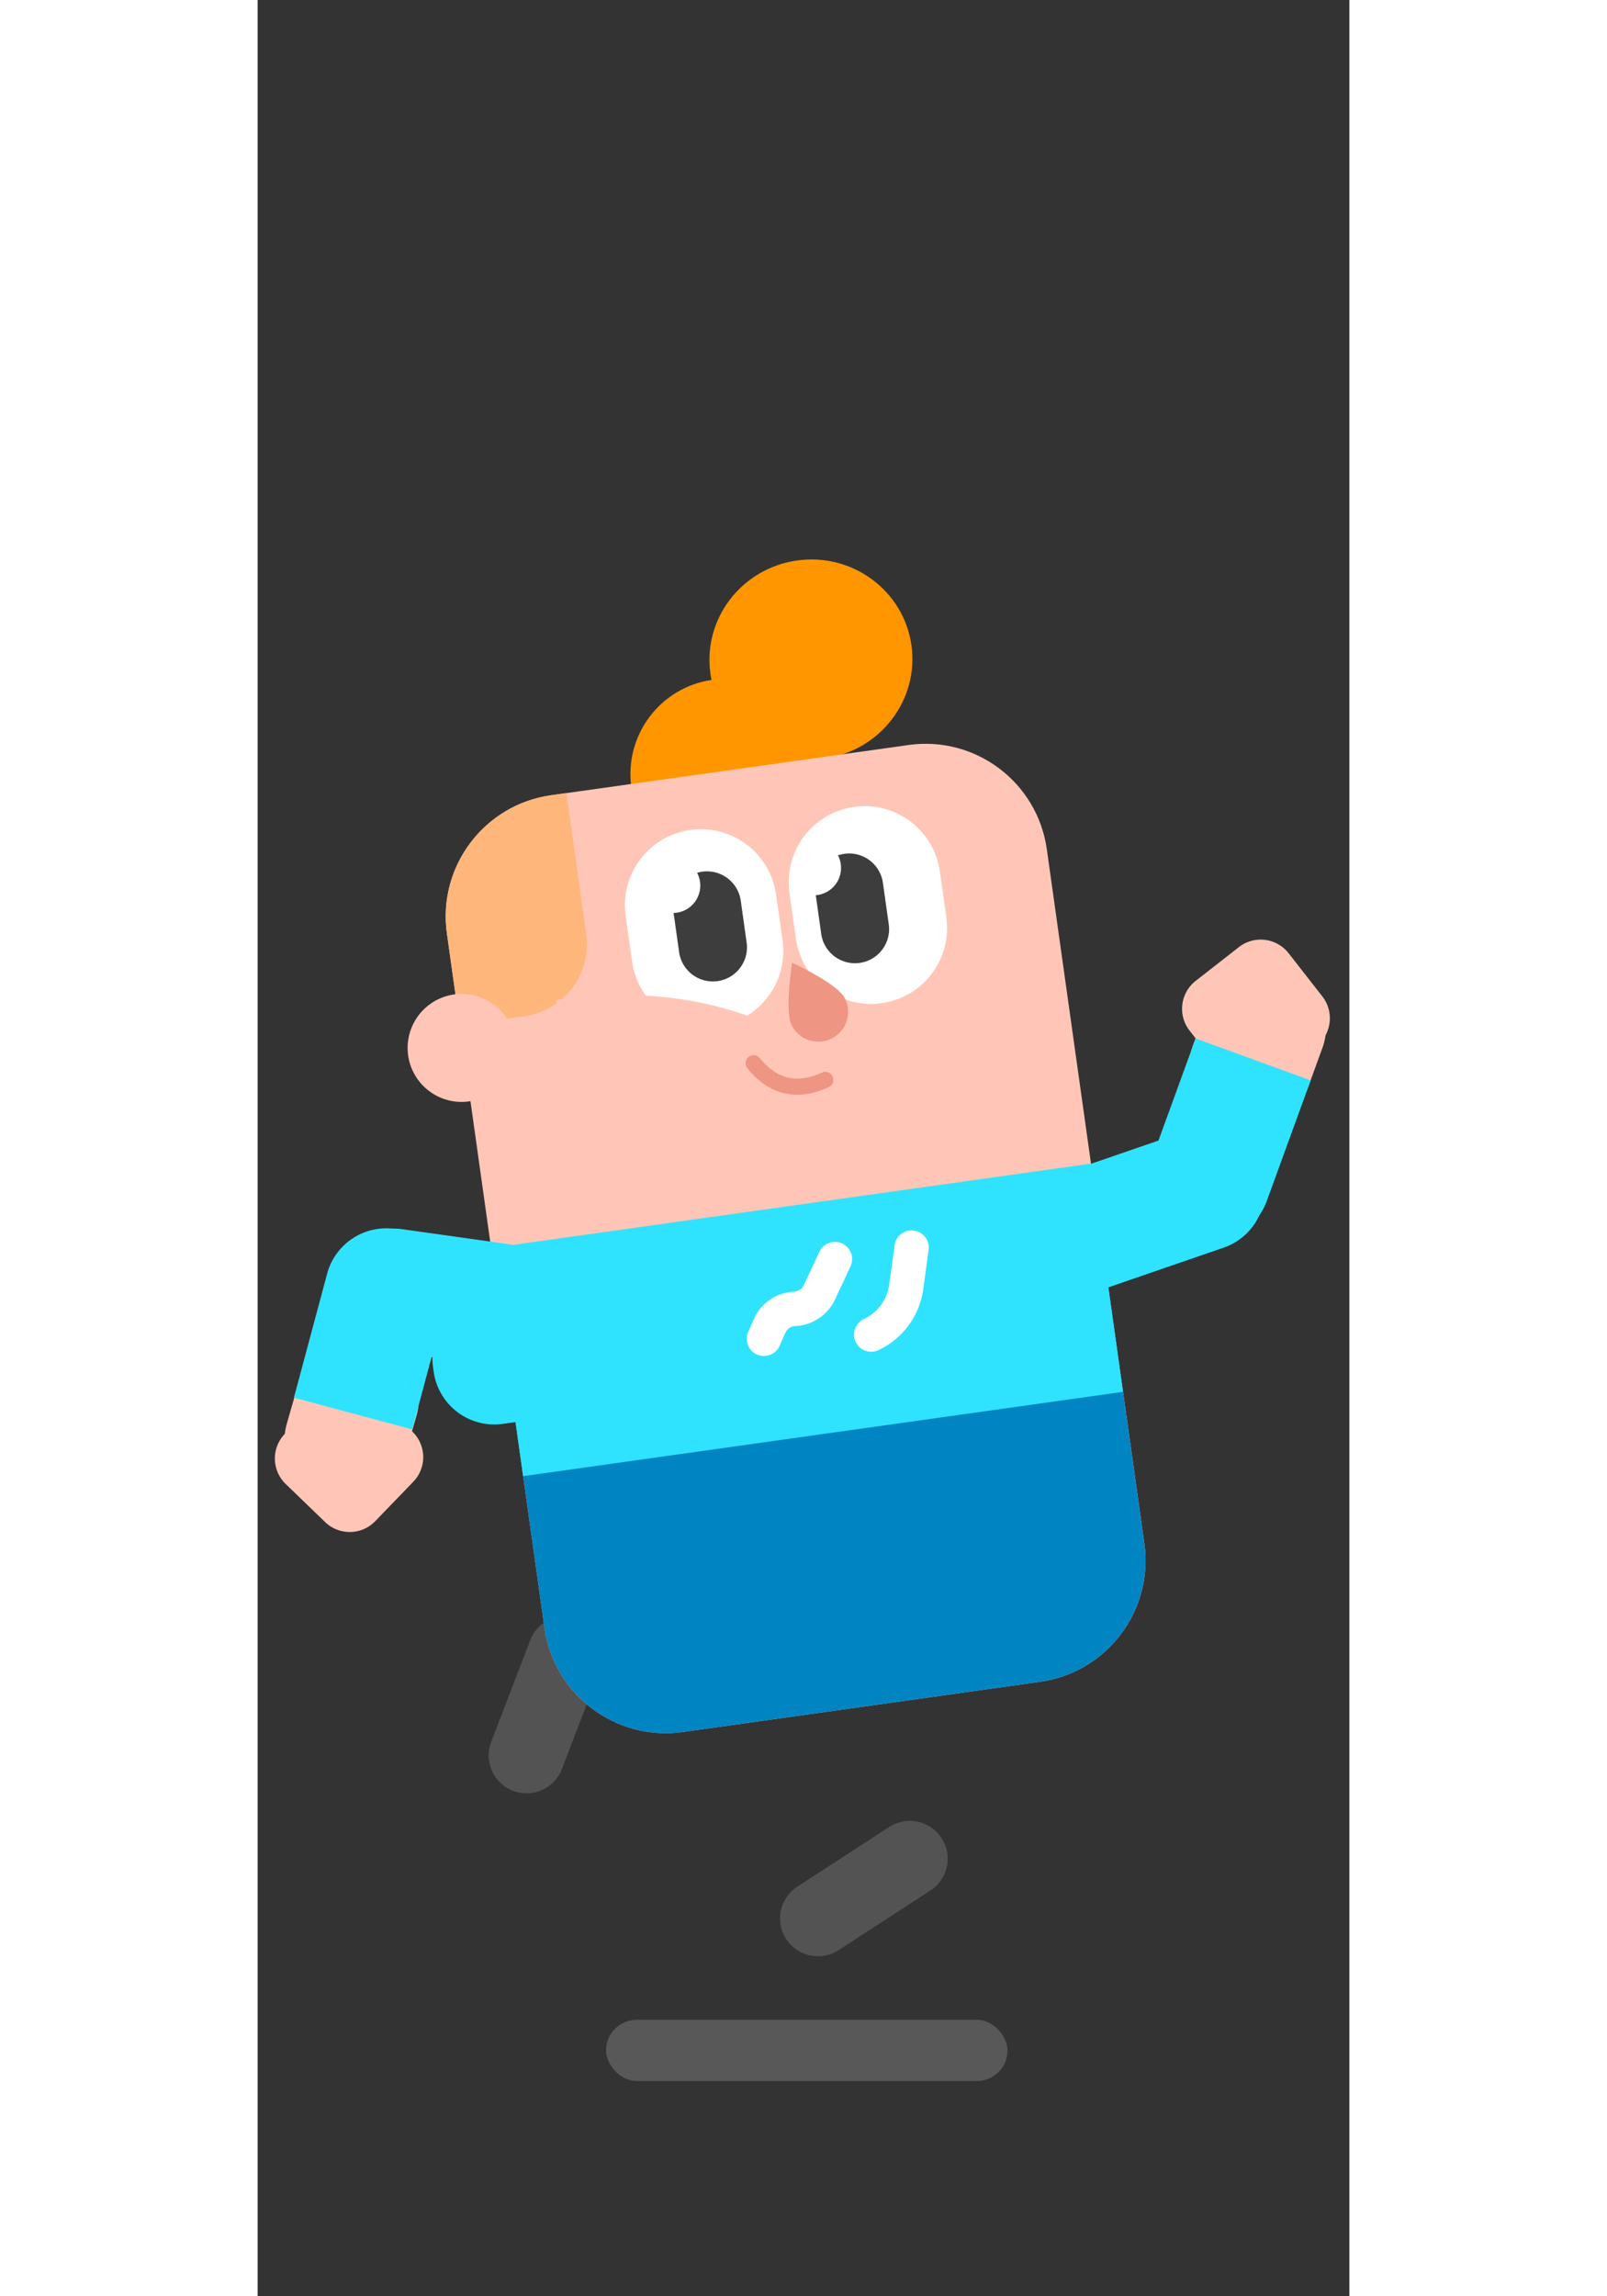 <svg xmlns="http://www.w3.org/2000/svg" width="147" height="210" x="441" fill="none" viewBox="0 0 146 307"><rect x="0" y="0" width="146" height="307" fill="#333333" stroke="none"/><g clip-path="url(#a)"><path fill="#FFC6B7" d="m124.63 137.79 4.51 5.772a4.74 4.74 0 0 0 6.654.817l5.772-4.51a4.74 4.74 0 0 0 .817-6.653l-4.51-5.773a4.74 4.74 0 0 0-6.653-.817l-5.773 4.51a4.741 4.741 0 0 0-.817 6.654z"/><path fill="#FFC6B7" d="M129.98 150.26a8.187 8.187 0 0 1-4.893-10.494l1.977-5.431a8.189 8.189 0 0 1 15.387 5.601l-1.977 5.431a8.188 8.188 0 0 1-10.494 4.893z"/><path fill="#2FE3FF" d="M124.46 165.46a8.187 8.187 0 0 1-4.893-10.494l5.869-16.125 15.387 5.6-5.869 16.125a8.189 8.189 0 0 1-10.494 4.894z"/><path fill="#2FE3FF" d="M134.26 156.4a8.187 8.187 0 0 0-10.407-5.075l-15.843 5.455a8.188 8.188 0 0 0 5.331 15.483l15.843-5.456a8.187 8.187 0 0 0 5.076-10.407z"/><path fill="#2FE3FF" d="m30.424 173.51 73.316-10.304a8.187 8.187 0 0 1 9.247 6.968l.09.64a8.186 8.186 0 0 1-6.968 9.247l-73.316 10.304a8.187 8.187 0 0 1-9.247-6.968l-.09-.64a8.187 8.187 0 0 1 6.968-9.247z"/><path fill="#535353" d="M70.684 259.24a5.063 5.063 0 0 1 1.489-7.004l12.287-7.979a5.063 5.063 0 1 1 5.515 8.493l-12.287 7.979a5.063 5.063 0 0 1-7.004-1.489zM43 216.37a5.062 5.062 0 0 1 2.912 6.541l-5.25 13.678a5.064 5.064 0 0 1-9.454-3.629l5.25-13.678A5.062 5.062 0 0 1 43 216.37z"/><path fill="#FF9600" d="M60.797 90.89c6.953-.977 13.38 3.882 14.359 10.847l.266 1.892-25.176 3.539-.266-1.893c-.979-6.965 3.864-13.408 10.817-14.385z"/><path fill="#FF9600" d="M75.853 101.39c7.422-1.043 12.607-7.812 11.581-15.117s-7.877-12.382-15.299-11.339c-7.425 1.044-12.611 7.812-11.584 15.118s7.877 12.383 15.302 11.339z"/><path fill="#FFC6B7" d="m87.043 99.603-47.792 6.717c-8.955 1.258-15.195 9.538-13.936 18.494l13.044 92.811c1.259 8.955 9.539 15.194 18.494 13.936l47.792-6.717c8.955-1.258 15.195-9.539 13.936-18.494l-13.043-92.811c-1.259-8.955-9.539-15.195-18.494-13.936z"/><path fill="#FFB67A" fill-rule="evenodd" d="m41.29 106.03 2.653 18.876c.745 5.302-2.95 10.205-8.252 10.95l-8.654 1.216-1.723-12.261c-1.259-8.955 4.98-17.235 13.936-18.494l2.04-.287z" clip-rule="evenodd"/><path fill="#0084C2" fill-rule="evenodd" d="m112.97 166.45 5.607 39.898c1.259 8.956-4.981 17.236-13.936 18.494l-47.792 6.717c-8.955 1.259-17.236-4.981-18.494-13.936l-5.607-39.898 80.223-11.275z" clip-rule="evenodd"/><path fill="#2FE3FF" fill-rule="evenodd" d="m111.44 155.57 4.288 30.51-80.222 11.275-4.288-30.511 80.222-11.274z" clip-rule="evenodd"/><path fill="#FFC6B7" d="M101.1 137.44a7.217 7.217 0 1 0-2.01-14.295 7.218 7.218 0 0 0 2.01 14.295zM28.285 147.25a7.218 7.218 0 1 0-2.01-14.296 7.218 7.218 0 0 0 2.01 14.296z"/><path fill="#fff" d="M57.864 110.96c5.556-.781 10.693 3.09 11.474 8.646l.86 6.119c.78 5.556-3.09 10.693-8.646 11.474s-10.693-3.09-11.474-8.646l-.86-6.119c-.78-5.556 3.09-10.693 8.646-11.474z"/><path fill="#3D3D3D" d="M59.458 116.54a4.56 4.56 0 0 1 5.151 3.881l.797 5.673a4.561 4.561 0 0 1-9.032 1.269l-.746-5.304a3.663 3.663 0 0 0 3.146-5.369c.22-.067.449-.117.684-.15z"/><path fill="#fff" d="M79.767 107.88c-5.556.781-9.427 5.918-8.646 11.474l.86 6.119c.78 5.556 5.918 9.427 11.474 8.646s9.427-5.918 8.646-11.474l-.86-6.119c-.78-5.556-5.918-9.427-11.474-8.646z"/><path fill="#3D3D3D" d="M78.47 114.15a4.635 4.635 0 0 0-.858.206 3.662 3.662 0 0 1-2.97 5.33l.744 5.288a4.562 4.562 0 0 0 9.032-1.269l-.797-5.673a4.562 4.562 0 0 0-5.151-3.882z"/><path fill="#FFC6B7" d="M39.922 133.69c10.957-1.599 20.923-.321 29.843 3.849l.27.128-1.942 4.086c-8.072-3.836-17.125-5.051-27.212-3.63l-.306.044-.653-4.477z"/><path fill="#EE9583" d="M65.65 141.32a1.077 1.077 0 0 1 1.516.153c2.312 2.829 4.976 3.448 8.292 1.927a1.077 1.077 0 0 1 .898 1.958c-4.207 1.93-7.926 1.066-10.859-2.522a1.078 1.078 0 0 1 .153-1.516zM76.849 138.8a3.99 3.99 0 0 0 1.644-5.398c-1.036-1.948-7.005-4.684-7.005-4.684s-1.07 6.478-.034 8.426a3.99 3.99 0 0 0 5.395 1.656z"/><path fill="#FFC6B7" d="m8.727 186.43-5.089 5.27a4.74 4.74 0 0 0 .117 6.702l5.27 5.089a4.74 4.74 0 0 0 6.702-.117l5.089-5.269a4.74 4.74 0 0 0-.117-6.703l-5.27-5.089a4.74 4.74 0 0 0-6.702.117z"/><path fill="#FFC6B7" d="M15.634 179.14a8.187 8.187 0 0 1 5.613 10.127l-1.593 5.555a8.186 8.186 0 0 1-10.127 5.613 8.186 8.186 0 0 1-5.613-10.126l1.593-5.556a8.187 8.187 0 0 1 10.127-5.613z"/><path fill="#2FE3FF" d="M19.324 164.5a8.187 8.187 0 0 1 5.79 10.027l-4.442 16.575-15.817-4.238 4.441-16.575a8.188 8.188 0 0 1 10.027-5.789z"/><path fill="#2FE3FF" d="M42.787 175.9a8.188 8.188 0 0 1-9.247 6.968l-16.593-2.332a8.188 8.188 0 0 1 2.279-16.215l16.593 2.332a8.187 8.187 0 0 1 6.968 9.247zM110.37 155.96l1.912-.608 1.94 16.408-1.295.699-2.557-16.499z"/><path fill="#2FE3FF" d="m33.854 190.17 2.547-.385-1.274-23.28-6.146 1.317 4.873 22.348z"/><path fill="#fff" d="M87.765 164.52a2.296 2.296 0 0 0-2.576 1.905l-.009.059-.717 5.253a5.993 5.993 0 0 1-3.302 4.572l-.085.041a2.295 2.295 0 1 0 1.954 4.154 10.585 10.585 0 0 0 5.966-8.036l.016-.11.717-5.253a2.296 2.296 0 0 0-1.964-2.585zM78.178 166.25a2.296 2.296 0 0 1 1.132 2.998l-.024.053-2.07 4.429a6.183 6.183 0 0 1-5.33 3.56 1.503 1.503 0 0 0-1.286.843l-.023.05-.756 1.711a2.295 2.295 0 0 1-4.222-1.803l.023-.054.757-1.711a6.094 6.094 0 0 1 5.216-3.618l.09-.004a1.593 1.593 0 0 0 1.347-.866l.025-.051 2.07-4.429a2.295 2.295 0 0 1 2.998-1.132l.053.024z"/><rect width="53.688" height="8.183" x="46.594" y="270.04" fill="#AFAFAF" opacity=".3" rx="4.091"/></g></svg>